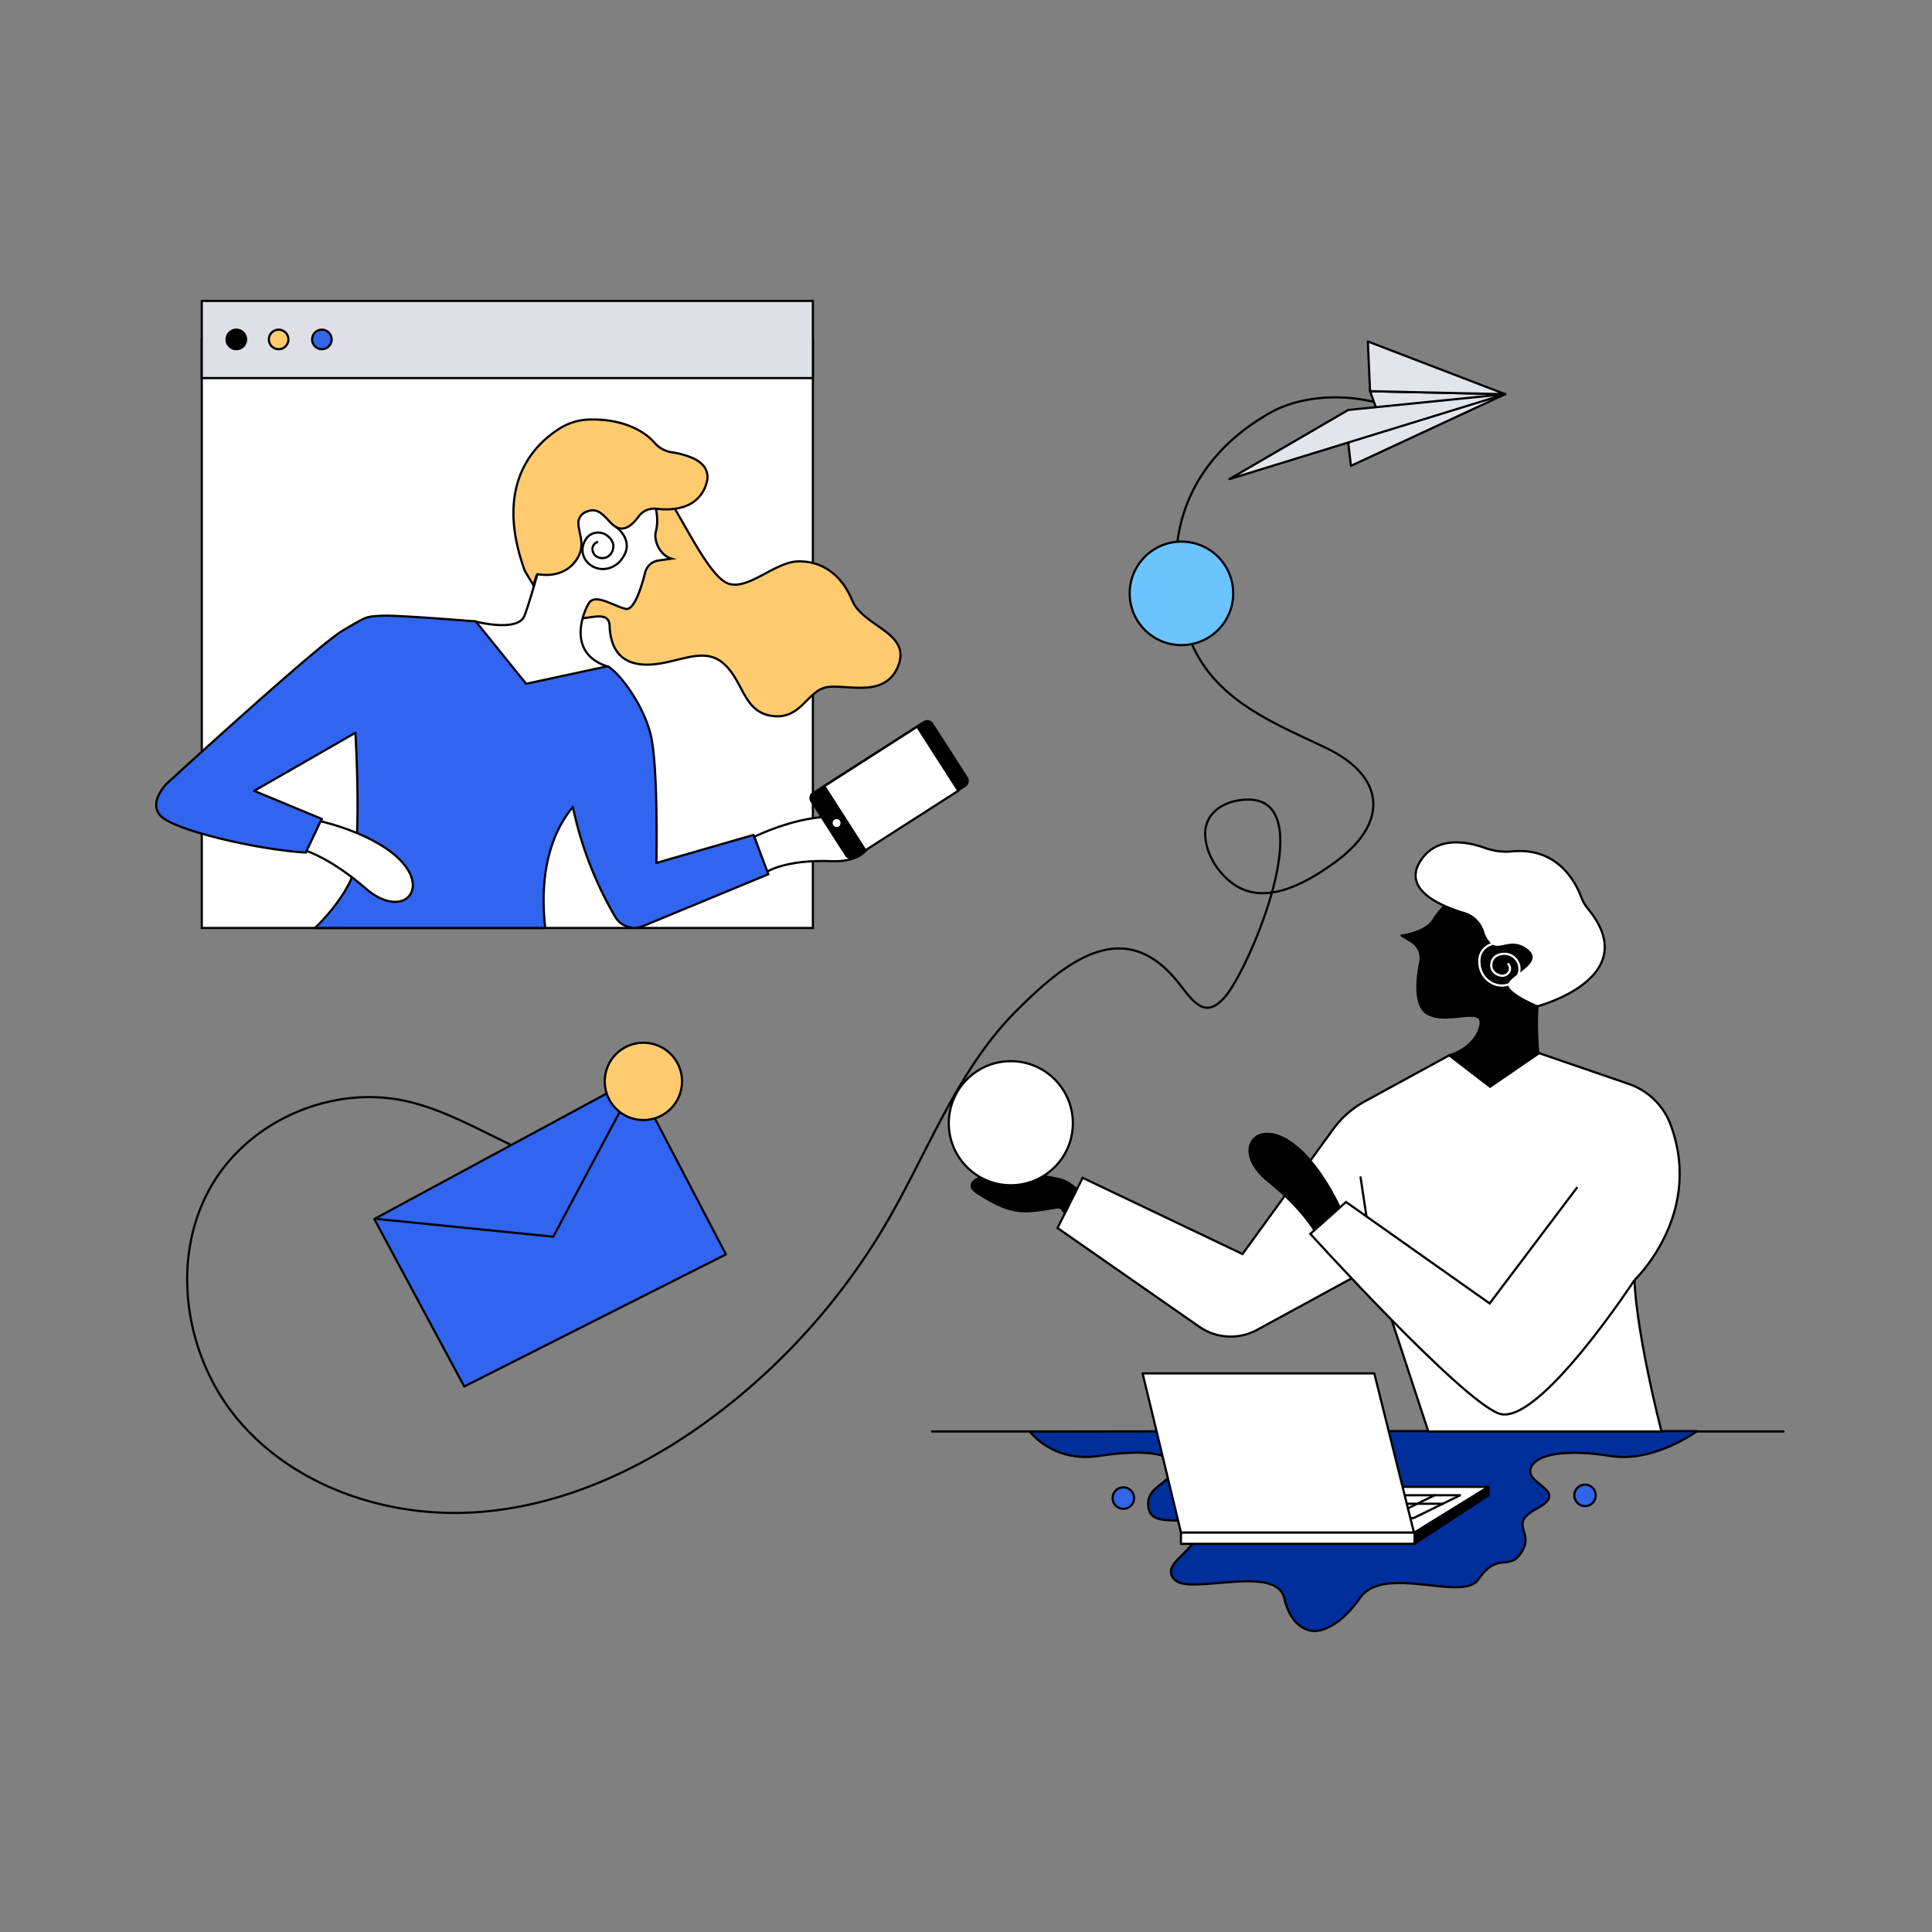 <svg id="图层_1" data-name="图层 1" xmlns="http://www.w3.org/2000/svg" xmlns:xlink="http://www.w3.org/1999/xlink" viewBox="0 0 800 800"><rect x="0" y="0" width="800" height="800" fill="#808080" stroke="none"/><defs><style>.cls-1,.cls-12,.cls-2,.cls-7{fill:none;}.cls-10,.cls-11,.cls-12,.cls-13,.cls-14,.cls-15,.cls-16,.cls-18,.cls-2,.cls-3,.cls-4,.cls-5,.cls-6,.cls-8,.cls-9{stroke:#000;}.cls-10,.cls-14,.cls-16,.cls-18,.cls-2,.cls-3,.cls-5,.cls-6,.cls-7,.cls-8,.cls-9{stroke-linecap:round;stroke-linejoin:round;}.cls-10,.cls-11,.cls-12,.cls-13,.cls-14,.cls-15,.cls-16,.cls-2,.cls-3,.cls-4,.cls-5,.cls-6,.cls-7,.cls-8,.cls-9{stroke-width:0.91px;}.cls-3{fill:#e3e5ea;}.cls-4{fill:#6cc4ff;}.cls-11,.cls-12,.cls-13,.cls-15,.cls-4{stroke-miterlimit:9.15;}.cls-13,.cls-18,.cls-6{fill:#fff;}.cls-7{stroke:#fff;}.cls-8{fill:#002f9c;}.cls-9{fill:#3165e8;}.cls-10{fill:#3165f0;}.cls-11{fill:#ffcb6e;}.cls-14{fill:#dee0e5;}.cls-15{fill:#ffcd6e;}.cls-16{fill:#3165eb;}.cls-17{clip-path:url(#clip-path);}.cls-18{stroke-width:0.91px;}</style><clipPath id="clip-path"><rect class="cls-1" x="61.46" y="140.55" width="365.85" height="243.71"/></clipPath></defs><path class="cls-2" d="M573.12,167.53c-15-4.57-33.85-4.32-47.77,3.73-34.37,19.86-45.55,52.81-34,89.54,8.69,27.7,33.46,37.37,57.45,48.75,24.77,11.77,26.73,31.05,3.86,47.58-10.91,7.91-27.84,18-41.11,9.48-6.61-4.24-12-12.41-12.49-20.39-.65-10.46,9.35-15.49,18.75-15.1,28.77,1.38-.52,69.68-10.26,81.3-8.3,10-13.2,2.68-19.28-5.09-22.81-29.29-47.45-8.63-67.19,11-24.5,24.44-36.6,58.16-54,88a271.8,271.8,0,0,1-69.74,78.82c-28.95,22.09-63.33,38.43-99.66,41s-74.77-9.94-98.49-37.52S69.63,518,89.63,487.65c16.53-25,49.21-38.23,78.55-31.7,11.5,2.55,22.16,7.71,32.68,12.87,5.42,2.68,10.85,5.3,16.27,8"/><polygon class="cls-3" points="559.4 192.89 623.26 163.22 567.31 161.98 570.84 171.72 558.29 183.55 559.4 192.89"/><polygon class="cls-3" points="623.26 163.22 558.29 169.75 509.08 198.38 623.26 163.22"/><polygon class="cls-3" points="567.31 161.98 623.26 163.22 566.39 141.4 567.31 161.98"/><circle class="cls-4" cx="489.21" cy="245.7" r="21.43"/><path class="cls-5" d="M607,366.41s-10.12,8.89-13.4,14.38-13.26,6.6-13.26,6.6l3.72,2.23a8.14,8.14,0,0,1,4.05,8.69c-1.43,6.92-2.68,18.43,3.2,21.57,8.63,4.57,24-4,21.57,5.23S600,437,600,437l19,15.43,18.56-10.59s-3.14-24,.91-34.25,15.56-26.54-5.61-39.93S607,366.41,607,366.41Z"/><path class="cls-6" d="M626,352.56a25.77,25.77,0,0,1-11.11-1.44c-7.45-2.68-20.46-5.23-27.06,5.95-6.8,11.57,8.89,18.17,18.43,21a11.85,11.85,0,0,1,7.84,7.72,12.22,12.22,0,0,0,3,5.16c3.79,3.59,8.56-2.88,15.29,2.47s-7.9,10.13-8.29,14.12,12.48,9.15,12.48,9.15S681.3,405,657.51,376.27a17.18,17.18,0,0,1-2.75-4.78C652.47,365.37,645,350.66,626,352.56Z"/><path class="cls-7" d="M621,390.2s-9.28.33-8.36,9a9.62,9.62,0,0,0,4.44,7.45c4.58,2.94,10.66,1.24,11.83-3.72,0-.07,0-.13.07-.13a6.26,6.26,0,0,0-5.62-7.84c-2.16-.13-5.43.72-5.82,4.18s2.75,4.9,4.64,4.9,4.24-2.29,2.41-4.84"/><line class="cls-2" x1="385.88" y1="592.74" x2="738.54" y2="592.74"/><path class="cls-8" d="M702.72,592.6H563.13l-136.67.19s9.48,13,28.69,10.07,32.22-1.05,30.72,5.48-11.89,6.93-10.26,16.28,20.65.79,20.2,9.41-15.69,13.4-9.48,20.06,42.15-6.67,45.42,7.65C534.62,674.09,542,675.27,544,675.4h.53c2-.06,10-1.31,18.56-13.66,9.94-14.31,42.49,1.77,49-7.65,8.24-11.89,12.49-3.33,17.71-11,6.21-9.08-5.94-11.57,6.61-18.43,13.53-7.32-4.25-9.73-2.68-16.28s15.42-8.36,33.26-5.48S702.72,592.6,702.72,592.6Z"/><circle class="cls-9" cx="465.16" cy="620.32" r="4.45"/><circle class="cls-9" cx="656.33" cy="619.2" r="4.45"/><path class="cls-5" d="M404.24,488.42a3.48,3.48,0,0,0-1.83,2c-.45,1.63,1.44,3.07,3.14,4.11,4.58,2.81,9.94,6.08,16.21,6.86,5.3.65,11.12-.72,16.28-1.43a1.92,1.92,0,0,1,1.7.65l9.87,13.13a1.92,1.92,0,0,0,2,.59l9.54-2.55c1.11-.33,1.5-1.44.79-2.16-3.08-3.14-6.08-6.28-9.15-9.35-3.4-3.47-7.78-10.46-13.6-11.83C429.54,486.14,413.26,483.2,404.24,488.42Z"/><polygon class="cls-10" points="154.98 504.77 192.23 574.11 300.6 519.41 262.56 446.66 154.98 504.77"/><polyline class="cls-2" points="156.29 504.77 229.1 512.09 263.93 446.66"/><circle class="cls-11" cx="266.41" cy="447.78" r="16.01"/><polygon class="cls-6" points="616.39 615.67 524.82 615.67 489.86 634.56 585.8 634.56 616.39 615.67"/><line class="cls-2" x1="536.65" y1="619.14" x2="604.56" y2="619.14"/><line class="cls-2" x1="531.76" y1="622.67" x2="597.44" y2="622.67"/><line class="cls-2" x1="521.49" y1="628.62" x2="585.28" y2="628.62"/><line class="cls-12" x1="604.62" y1="619.14" x2="585.28" y2="628.62"/><line class="cls-2" x1="594.04" y1="619.14" x2="574.69" y2="628.62"/><rect class="cls-6" x="489.01" y="634.56" width="96.79" height="4.7"/><polygon class="cls-6" points="473.13 568.69 569.07 568.69 585.48 634.56 489.01 634.56 473.13 568.69"/><polygon class="cls-5" points="585.8 634.56 616.39 615.67 616.39 619.14 585.8 639.2 585.8 634.56"/><rect class="cls-13" x="83.55" y="140.55" width="253.05" height="243.71"/><rect class="cls-14" x="83.55" y="124.6" width="253.05" height="31.96"/><circle class="cls-5" cx="97.86" cy="140.55" r="4.05"/><circle class="cls-15" cx="115.38" cy="140.55" r="4.05"/><circle class="cls-16" cx="133.28" cy="140.55" r="4.05"/><g class="cls-17"><path class="cls-11" d="M240.27,196.81a8.08,8.08,0,0,1-6.86,1.64c-5.43-1.24-14.7-1.76-15.3,8.69-.72,12.35-4.05,23.8,3,25.63,2.42.65,1.64.85,2.35,4,.72,3.33,5,.92,7.26,2,4.31,2-2.56,9.15,2.22,15.3s19.15-3.73,19.48,5,3.92,16.27,15.81,16.14,22.74-7.9,31.24-.58,8.17,20.12,20.2,21.82,14.51-10.45,22.68-11.89,24.18,4.9,29.6-8.89-14.51-16.07-19.08-27.06-12.74-16.34-22.41-16.15-21.18,12.55-29.35,9-19.21-28.37-26.34-38.1C269.36,195.9,252.3,187.27,240.27,196.81Z"/><path class="cls-13" d="M269.94,205.83s3.53,6.87,1.64,14.25c-1,4,1.83,9.93,6.47,11.24l-5.43.79a6.63,6.63,0,0,0-5.49,5c-1.5,6-4.57,15.89-8.1,15-5-1.18-12.62-6.6-15.23-2.28s-8.89,20.65,7.58,26.08c0,0-30.65,11.11-36.14,10.06s-18.37-28.62-18.37-28.62,17.45,4.57,20.26-2.29,10.46-35.81,10.46-35.81,9.73-35.23,29.14-24.58S269.94,205.83,269.94,205.83Z"/><path class="cls-11" d="M292.62,199.75a14.08,14.08,0,0,1-5.55,8.17c-4.32,2.94-10.13,3.39-15.36,2.74a7.88,7.88,0,0,0-7.26,3.21c-1.76,2.41-4.24,5-7.06,5-1.7,0-3.07-1-4.44-2.35-2.81-2.81-5.43-6.79-10.2-4.57a4.92,4.92,0,0,0-3.21,5.36c.27,3.47,2.23,7.71.53,11.89-2.35,5.76-8.24,10.06-17.45,8.56-.58-.06-1.64,4.71-1.64,4.71l-3.39-5.62a10.1,10.1,0,0,1-.52-1.18c-11-30.85,0-49,14.77-58.3a24.28,24.28,0,0,1,11.18-3.6c9.41-.52,21.18,1.77,28.17,9.74a11.82,11.82,0,0,0,7.06,3.79,33.53,33.53,0,0,1,8.5,2.35,13.27,13.27,0,0,1,4.38,3A7.44,7.44,0,0,1,292.62,199.75Z"/><path class="cls-2" d="M255.23,218.31s7.84,5.62,2.35,13a9.73,9.73,0,0,1-7.84,4.32c-5.48.06-9.87-5-8.16-10.2,0-.07.06-.13.06-.19,2-5.69,7.13-5.1,9.08-3.93s4.32,3.73,2.75,7.13a4.45,4.45,0,0,1-6.67,1.83c-1.7-1.18-2.42-4.51.52-5.82"/><path class="cls-13" d="M312.35,346.48s21.7-10.73,37.45-7.72,13.6,18.63-5.48,17.84-26.86,4.45-26.86,4.45Z"/><path class="cls-10" d="M197,257.33s-32.68-2.75-39.22-2.35-5.62.13-15.88,6.14c-10.46,6.15-72.67,63.2-72.67,63.2s-8.3,8-2.48,13.72,38.82,13.66,59.93,15l6.6-13.93-28-11.63,41.89-24.05s3.07,51-2.29,61.76-14.44,19-14.44,19,39.93,49.28,98.42,15.82c0,0-12.61-40.52,8.36-65.87a151.87,151.87,0,0,0,17.52,45.48,9.22,9.22,0,0,0,11.7,3.79L318.17,362,312,345.74l-40.19,11.58s.78-39.54-2.29-52.74-13.78-26.8-18-28.69l-33.65,7.25Z"/><path class="cls-13" d="M132.76,340.07s23.59,5.16,34.11,17.32-1,23-15.42,10.52-24.51-15.55-24.51-15.55Z"/></g><line class="cls-12" x1="130.47" y1="384.26" x2="225.76" y2="384.26"/><path class="cls-13" d="M637.31,436.08,617,450l-16.92-13-35,19.09a39.82,39.82,0,0,0-13,11.43L514.5,519.27,448.3,487.7l-10.39,20.79,58.62,40.84a22.82,22.82,0,0,0,24.05,1.31l48.36-26.34,22.49,68.43H688S677.9,554,676.78,530.06c0,0,29-27.32,14.84-64.71a28.29,28.29,0,0,0-17.25-16.53Z"/><line class="cls-2" x1="563.38" y1="487.51" x2="568.94" y2="524.24"/><path class="cls-5" d="M555.87,502.48S546.59,480.13,532.8,472s-22.49,5.1-7.65,17.06,19.67,21.31,19.67,21.31Z"/><path class="cls-13" d="M676.84,530s-40.13,61.37-56.26,55.29-78-74.37-78-74.37l14.78-13.2,59.47,42,36.33-48.16"/><path class="cls-5" d="M350.33,354.12,336,331.77a2.49,2.49,0,0,1,.72-3.4L382.61,299a2.47,2.47,0,0,1,3.39.72L400.32,322a2.49,2.49,0,0,1-.72,3.4l-45.88,29.41A2.47,2.47,0,0,1,350.33,354.12Z"/><rect class="cls-18" x="346.23" y="310.72" width="45.69" height="31.51" transform="translate(-117.83 250.81) rotate(-32.66)"/><circle class="cls-13" cx="346.41" cy="340.79" r="2.09"/><circle class="cls-13" cx="418.56" cy="465.1" r="25.69"/></svg>